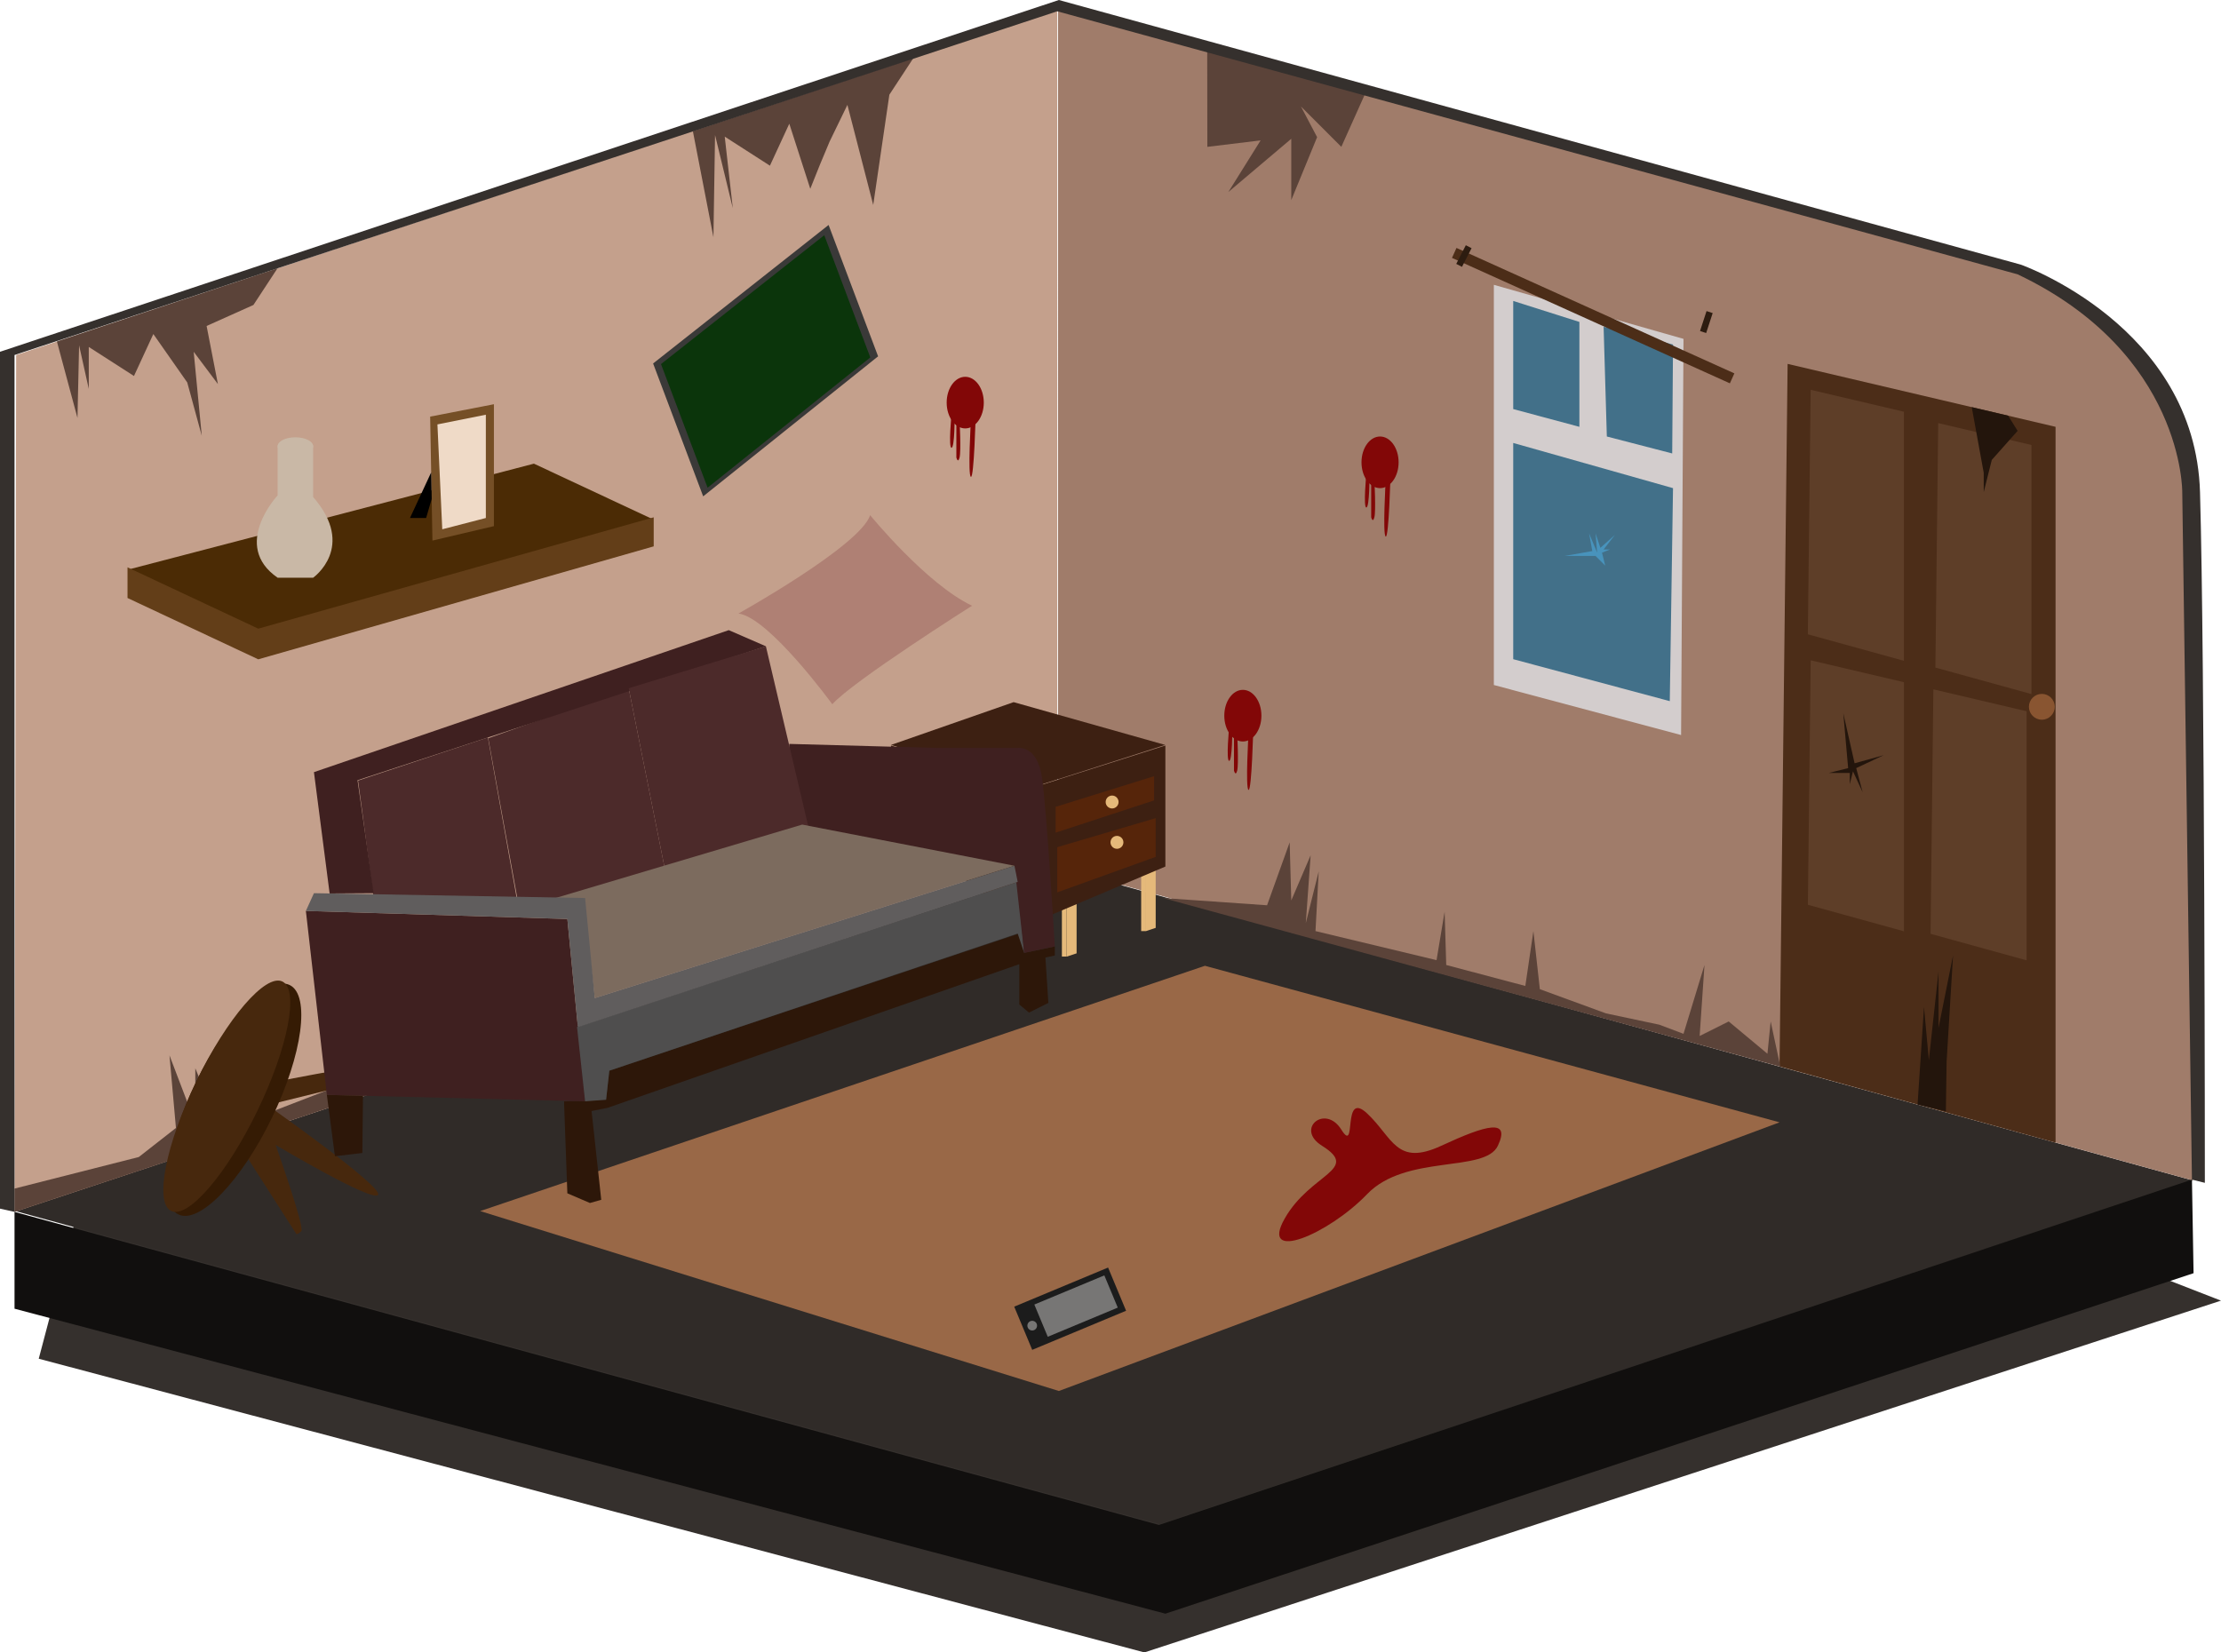 <svg id="Calque_1" data-name="Calque 1" xmlns="http://www.w3.org/2000/svg" viewBox="0 0 1376 1024"><defs><style>.cls-1{fill:#35302d;}.cls-2{fill:#302b28;}.cls-3{fill:#3a1c05;}.cls-4{fill:#c4a08c;}.cls-5{fill:#a07c6a;}.cls-6{fill:#d3cdcd;}.cls-7{fill:#427089;}.cls-8{fill:#3a3938;}.cls-9{fill:#0b350b;}.cls-10{fill:#4893bc;}.cls-11{fill:#996847;}.cls-12{fill:#820707;}.cls-13{fill:#1c1c1c;}.cls-14{fill:#777675;}.cls-15{fill:#4c2d18;}.cls-16{fill:#5e3e28;}.cls-17{fill:#895531;}.cls-18{fill:#23150c;}.cls-19{fill:#5b4339;}.cls-20{fill:#47280d;}.cls-21{fill:#2d1c10;}.cls-22{fill:#351b04;}.cls-23{fill:#110f0e;}.cls-24{fill:none;stroke:#e0d082;stroke-miterlimit:10;stroke-width:4px;}.cls-25{fill:#4c2a2a;}.cls-26{fill:#3f2020;}.cls-27{fill:#2d1709;}.cls-28{fill:#e5b97a;}.cls-29{fill:#3d2012;}.cls-30{fill:#4f4e4e;}.cls-31{fill:#56250a;}.cls-32{fill:#4b2b05;}.cls-33{fill:#633e18;}.cls-34{fill:#c9b8a6;}.cls-35{fill:#754f26;}.cls-36{fill:#efdac7;}.cls-37{fill:#af8074;}.cls-38{fill:#7c6b5e;}.cls-39{fill:#605d5d;}</style></defs><polygon class="cls-1" points="24 842 709 1024 1376 806 1340 792 57 717 24 842"/><polygon class="cls-2" points="9.5 750.5 654.5 537.5 1358.5 731.5 718.5 944.5 9.5 750.5"/><path class="cls-3" d="M631.5,531.5"/><polygon class="cls-4" points="9 751 10 220 74.89 198.47 655 6 655 537 9 751"/><path class="cls-5" d="M655.5,6.5l597,163s104,42,106,159,0,403,0,403l-703-194Z"/><polygon class="cls-6" points="925.5 176.5 1043 210 1041.5 455.5 925.5 424.5 925.5 176.5"/><polygon class="cls-7" points="937.5 186.5 978.5 199.5 978.5 264.5 937.5 253.5 937.5 186.5"/><polygon class="cls-7" points="993.5 202.5 1036.5 213.5 1036 281 995.5 270.5 993.5 202.5"/><polygon class="cls-7" points="937.5 274.5 1036.5 302.5 1034.5 434.5 937.5 408.5 937.5 274.5"/><polygon class="cls-8" points="404.63 225.24 513.35 139.41 544.02 220.82 435.65 307.59 404.63 225.24"/><polygon class="cls-9" points="409.52 225.62 510.66 145.77 539.19 221.51 438.38 302.23 409.52 225.62"/><polygon class="cls-10" points="989.5 342.5 988.5 330.5 991.5 339.5 1000.5 331.5 993.5 340.5 997.5 340.5 992.5 342.5 994.5 350.5 988.5 344.5 969.5 344.5 986.5 341.5 984.5 330.5 989.5 342.5"/><polygon class="cls-11" points="297.5 750.5 656 862 1102.5 695.5 746.5 598.5 297.5 750.5"/><path class="cls-12" d="M819,710c-16.73-10.45,2-26,12-10s0-25,16-10,18,33,46,20,43-17,35,0-57,5-81,30-67,43-51,15S843,725,819,710Z"/><path class="cls-12" d="M589.5,256.5s-2,21,0,21,2-20,2-20l1,2v24s1,4,2,0,0-23,0-23h7s-2,34,0,35,3-39,3-39Z"/><path class="cls-12" d="M846.5,293.5s-2,21,0,21,2-20,2-20l1,2v24s1,4,2,0,0-23,0-23h7s-2,34,0,35,3-39,3-39Z"/><path class="cls-12" d="M761.5,450.5s-2,21,0,21,2-20,2-20l1,2v24s1,4,2,0,0-23,0-23h7s-2,34,0,35,3-39,3-39Z"/><rect class="cls-13" x="631.5" y="796.5" width="63" height="29" transform="translate(-260.92 317.39) rotate(-22.62)"/><rect class="cls-14" x="643.17" y="798.56" width="46.98" height="21.63" transform="translate(-260.02 318.67) rotate(-22.62)"/><circle class="cls-14" cx="639.5" cy="821.5" r="3"/><polygon class="cls-15" points="1102.5 660.85 1107.5 225.5 1273.5 264.5 1273.5 708.08 1102.5 660.85"/><polygon class="cls-16" points="1120.04 393.07 1121.78 241.56 1179.54 255.14 1179.54 409.5 1120.04 393.07"/><polygon class="cls-16" points="1199.06 413.69 1200.8 262.19 1258.56 275.76 1258.56 430.12 1199.06 413.69"/><polygon class="cls-16" points="1120.06 560.69 1121.8 409.19 1179.56 422.76 1179.56 577.12 1120.06 560.69"/><polygon class="cls-16" points="1196.06 578.69 1197.8 427.19 1255.56 440.76 1255.56 595.12 1196.06 578.69"/><circle class="cls-17" cx="1265" cy="438" r="8"/><polygon class="cls-18" points="1145 476 1142 442 1149 473 1167 468 1150 476 1154 491 1148 478 1146 486 1146 479 1133 479 1145 476"/><polygon class="cls-19" points="737 561 1103 661 1097 633 1095 653 1071 633 1053 642 1056 598 1043 640.66 1028 635 995 628 954 613 950 577 945 611 896 598 895 565 890 595 815 577 817 540 809 572 812 530 800 558 799 522 785 561 720.5 556.5 737 561"/><polygon class="cls-18" points="1221.57 252.3 1229 293 1229 305 1234 285 1250 267 1244.11 257.59 1221.57 252.3"/><polygon class="cls-19" points="9 751 363.89 633.47 286 649 265 608 273 654 256 654 223 608 238.04 662 137 701 121 662 121 696 105 654 109 699 86 717 9 736.56 9 751"/><path class="cls-20" d="M170.74,709.5s60.92,36.28,63.54,30.88-68.66-55.53-68.66-55.53l74.47-18.35s3.08-4.06,1.26-7.17-90.61,15-90.61,15l-12.58,32.8,14.43,9.22,31,48.37s.9.44,3.11-1.82S170.74,709.5,170.74,709.5Z"/><rect class="cls-15" x="983.65" y="101.15" width="6.77" height="188.9" transform="translate(402.59 1014.69) rotate(-65.7)"/><rect class="cls-21" x="900.45" y="156.67" width="13" height="4" transform="translate(351.52 892.99) rotate(-62.82)"/><rect class="cls-21" x="1050.65" y="197.58" width="13" height="4" transform="translate(539.35 1142.59) rotate(-71.92)"/><ellipse class="cls-22" cx="145.01" cy="681.51" rx="79" ry="26" transform="translate(-531.48 514.62) rotate(-64.13)"/><ellipse class="cls-20" cx="140.5" cy="679.33" rx="79" ry="21" transform="translate(-532.05 509.34) rotate(-64.13)"/><polygon class="cls-19" points="95 207 116 237 125 270 120 218 135 238 128 202 157 189 171.91 166.28 35.26 211.62 48 259 49 214 55 241 55 215 83 233 95 207"/><polygon class="cls-19" points="489 76.67 502 117 508 102 514 87.67 525 65 541 127 551 58.67 565.91 35.95 429.26 81.29 442 147 443 83.67 454 129 449 84.67 477 102.67 489 76.67"/><polygon class="cls-19" points="747.92 31.73 748 91 781 87 761 119 800 86 800 124 816 85 806 66 831 91 845.61 58.41 747.92 31.73"/><polygon class="cls-18" points="1188 684.52 1192 624 1195 657 1201 602 1201 637 1210 592 1206 658 1205.55 688.65 1188 684.52"/><polygon class="cls-23" points="9 751 9 811 722 1000 1359 789 1358 731 718 945 9 751"/><path class="cls-1" d="M9,751l-9-2V218L656,0l596,164s108,38,111,141,3,428,3,428l-8-2-6-426s1-86-102-135L655,7,9,220Z"/><ellipse class="cls-12" cx="598" cy="249.5" rx="11.5" ry="16"/><ellipse class="cls-12" cx="855" cy="286.5" rx="11.5" ry="16"/><ellipse class="cls-12" cx="770" cy="443.5" rx="11.5" ry="16"/><circle class="cls-24" cx="501.34" cy="495.62" r="9"/><polyline class="cls-24" points="501.34 504.62 501.34 526.62 510.34 526.62"/><line class="cls-24" x1="510.84" y1="517.12" x2="501.34" y2="517.12"/><path class="cls-25" d="M221.84,483.74,302.27,457c5.74,32.17,12,66.83,17.73,99-29.33-.33-59.17.83-88.5.5C228.28,533.58,225.06,506.66,221.84,483.74Z"/><polygon class="cls-25" points="389.5 426.5 413.5 546.5 364.5 566.5 320.5 556.5 302.5 457.5 389.5 426.5"/><polygon class="cls-26" points="204.22 553.67 231.5 553.5 221.5 483.5 474.5 400.5 451.5 390.5 194.5 478.5 204.22 553.67"/><polyline class="cls-27" points="376.5 686.5 366.5 688.5 372.5 743.5 365.5 745.5 351.5 739.5 349.5 684.5 349.5 682.5 349.87 682.5 375.5 681.5 377.5 663.5 631.5 578.5 634.5 590.5 653.5 586.5 653.5 592.13 647.68 593.37 649.5 621.5 637.5 627.5 631.5 622.5 631.5 600.5 631.5 597.5"/><polygon class="cls-26" points="202.5 678.5 362.5 682.5 351.5 569.5 189.5 564.5 202.5 678.5"/><polygon class="cls-27" points="202.5 678.5 224.88 679.06 224.5 714.5 207.5 716.5 202.5 678.5"/><polygon class="cls-28" points="716 535 716 575 710 577 710 536 716 535"/><polygon class="cls-28" points="707 538 707 577 710 577 710 536.15 707 538"/><polygon class="cls-28" points="667 550.79 667 590.79 661 592.79 661 551.79 667 550.79"/><polygon class="cls-28" points="657.89 553.79 657.89 592.79 660.89 592.79 660.89 551.94 657.89 553.79"/><polygon class="cls-29" points="627.99 435.12 721.84 461.62 635.99 489.12 552.05 461.62 627.99 435.12"/><polygon class="cls-29" points="552 462 552 513 637 573 722 537 722 462 637 489 552 462"/><polygon class="cls-30" points="377.5 663.5 375.5 681.5 362.5 682.5 357.5 636.5 630.5 546.5 634.5 590.5 630.5 578.5 377.5 663.5"/><polygon class="cls-31" points="715 481 654 500 654 516 715 496 715 481"/><polygon class="cls-31" points="655 525 655 553 716 531 716 507 655 525"/><circle class="cls-28" cx="689" cy="497" r="4"/><circle class="cls-28" cx="692" cy="522" r="4"/><polygon class="cls-32" points="330.78 287.33 404.63 321.87 160.54 390.86 79.13 353.04 330.78 287.33"/><polygon class="cls-33" points="79 351.58 160 389.58 405 320.58 405 338.58 160 408.58 79 370.58 79 351.58"/><path class="cls-34" d="M172,276v31s-29,31,0,51h22s27-19,0-50V276Z"/><ellipse class="cls-34" cx="183" cy="276.5" rx="11" ry="5.5"/><polygon class="cls-35" points="267.91 335 306 326.04 306 250.5 266.5 258.18 267.91 335"/><polygon points="267.13 292.75 254 321 264 321 267.44 309.24 267.13 292.75"/><polygon class="cls-36" points="271 263 301 257 301 321 274 328 271 263"/><path class="cls-37" d="M539.09,319.25s34.85,42.75,63.14,56.12c-.42.25-73.91,46.76-86.58,61.06,0,0-39.08-53.69-58.14-56.24C457.5,380.19,532.94,338.2,539.09,319.25Z"/><path class="cls-26" d="M580.5,463.5h50s12-2,15,18,8,105,8,105l-19,4-6-54c-46.17-5.5-119.83-14.5-166-20-.33-19.67,26.83-35.83,26.5-55.5Z"/><polygon class="cls-25" points="474.5 400.5 502.5 519.5 413.5 546.5 389.5 426.5 474.5 400.5"/><polygon class="cls-38" points="362.5 565.5 368.5 618.5 628.5 536.5 497 511 337.11 558.59 362.5 565.5"/><polygon class="cls-39" points="189.5 564.5 194.5 553.5 362.5 556.5 368.5 618.5 628.5 536.5 630.5 546.5 358 636.56 351.5 569.5 189.5 564.5"/></svg>